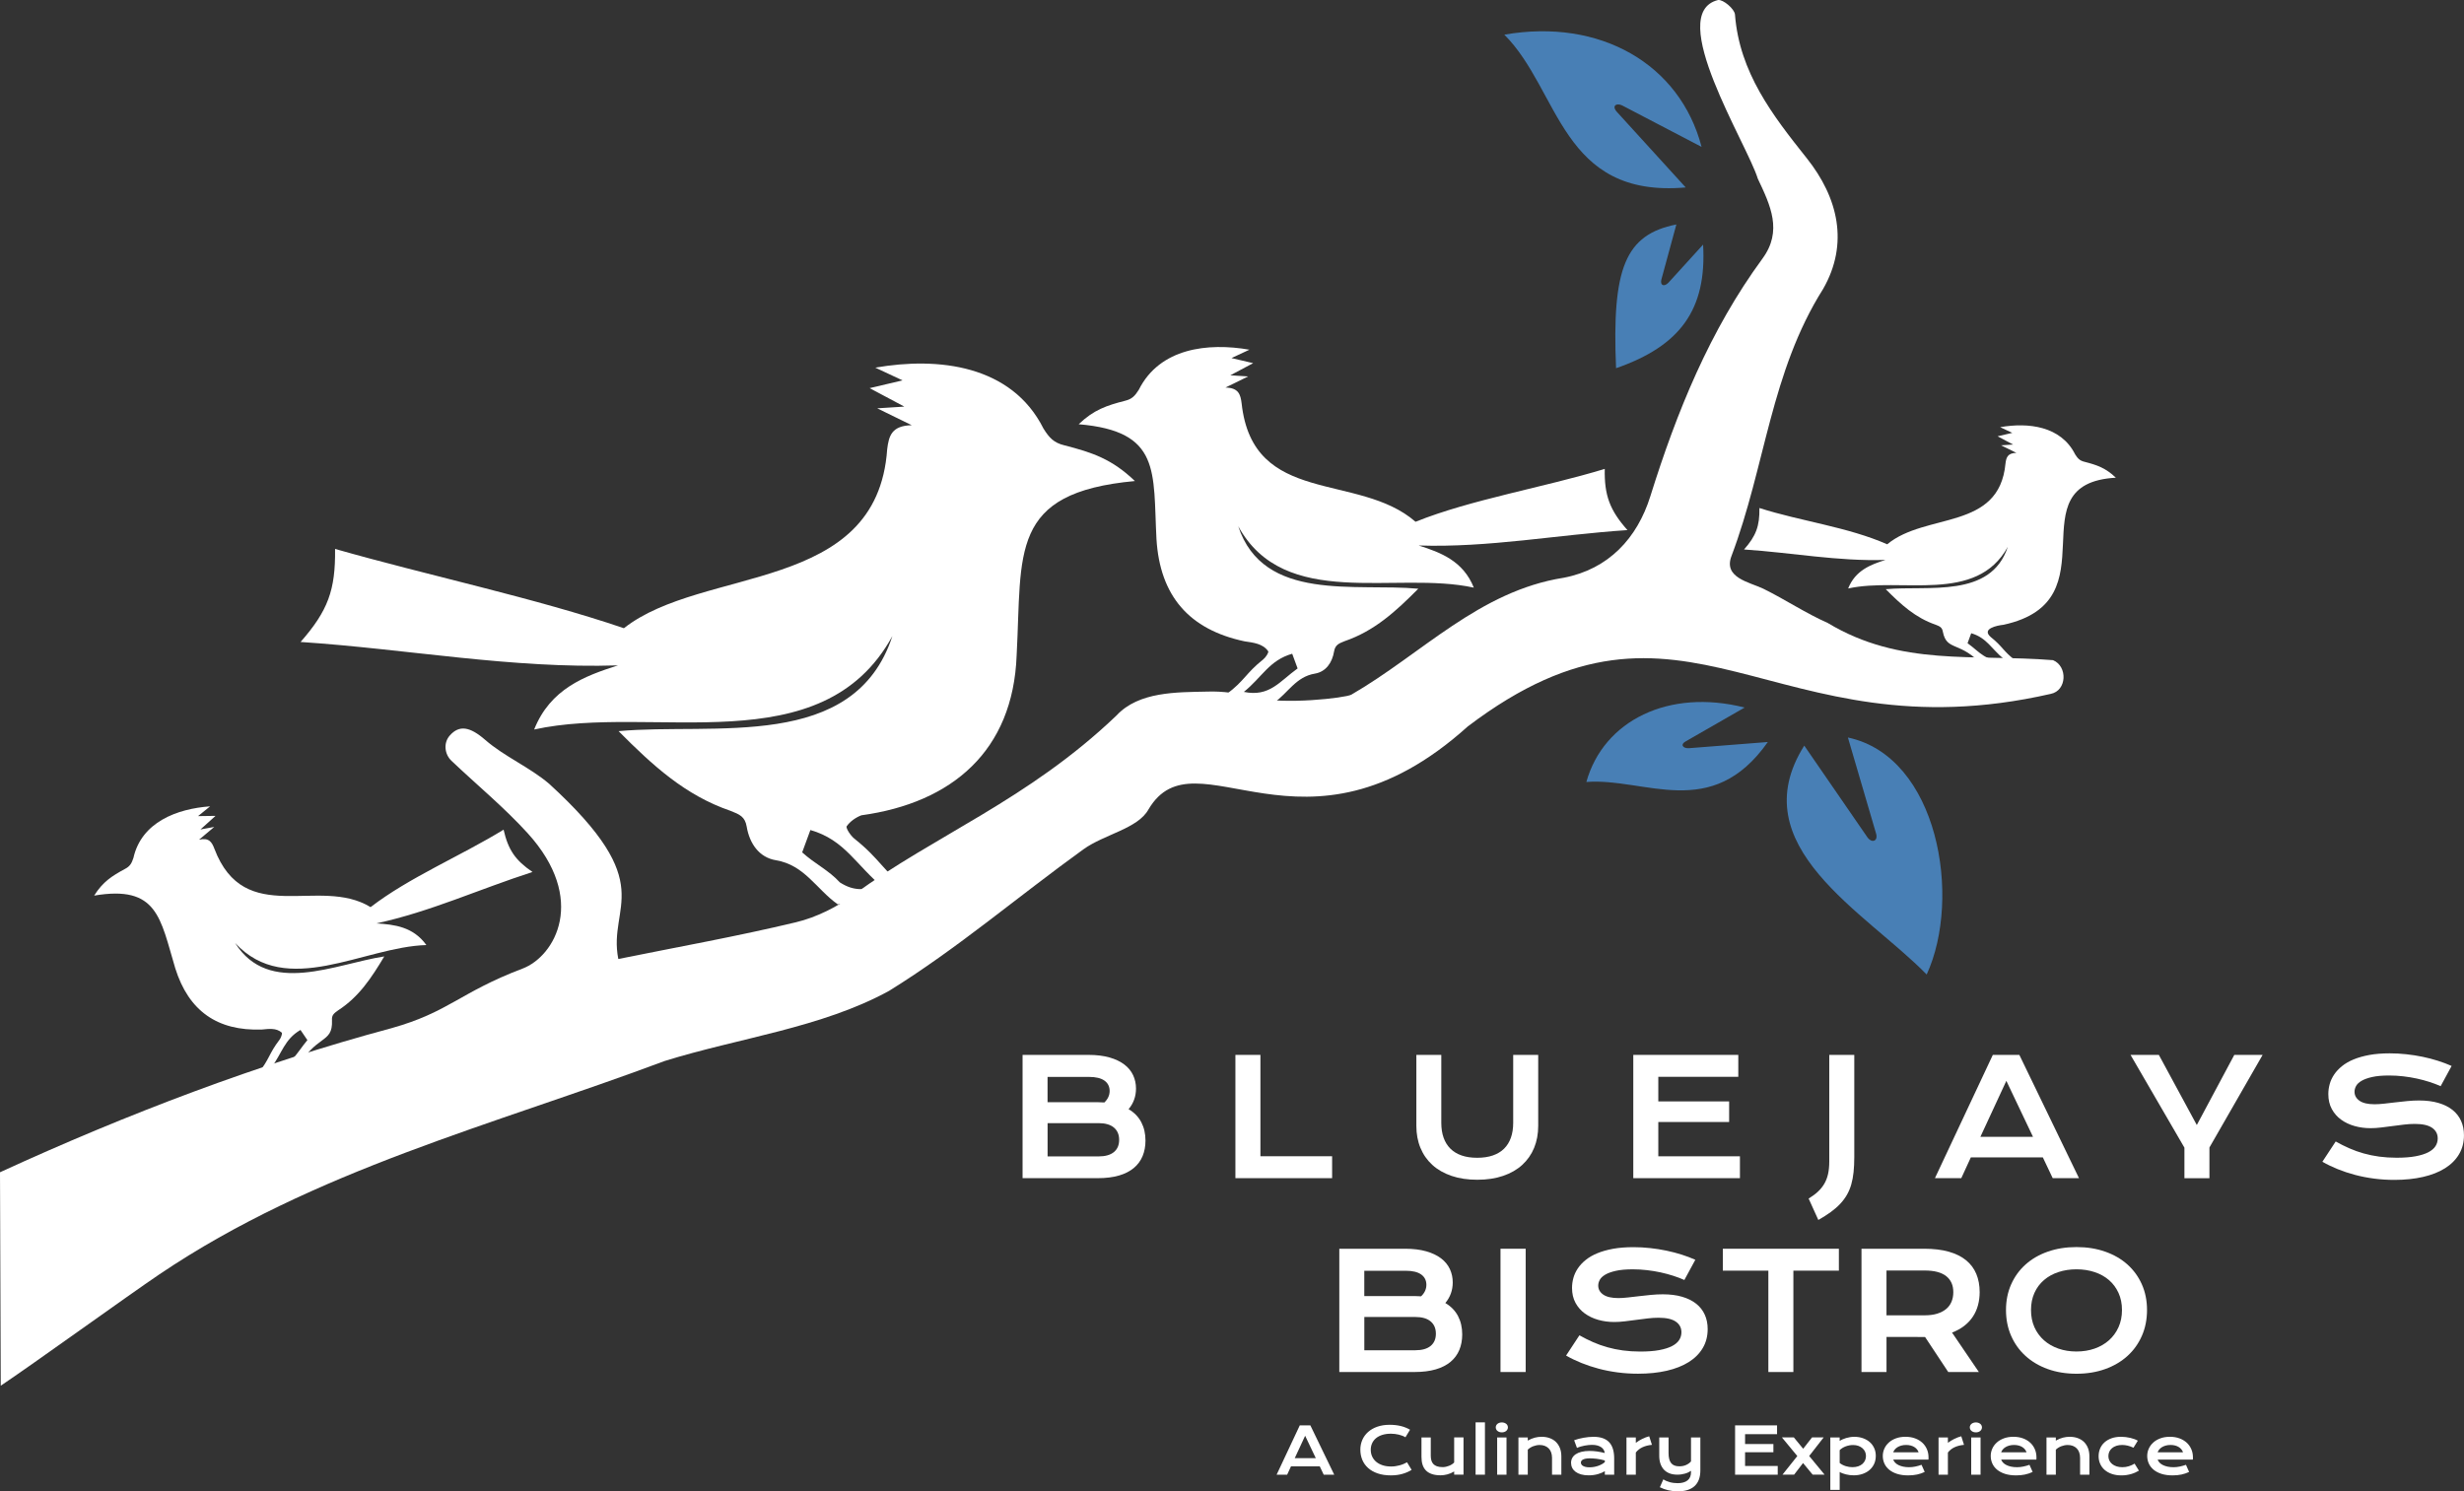 <?xml version="1.0" encoding="UTF-8"?>
<svg id="Layer_2" data-name="Layer 2" xmlns="http://www.w3.org/2000/svg" viewBox="0 0 915.17 553.99">
  <rect x="0" y="0" width="915.17" height="553.99" fill="#333333" stroke="none"/>
  <defs>
    <style>
      .cls-1 {
        fill: #fff;
      }

      .cls-2 {
        fill: #487fb5;
      }
    </style>
  </defs>
  <g id="dark_bg_copy_2" data-name="dark bg copy 2">
    <path id="bennie" class="cls-1" d="m311.16,335.94c-7.84-5.51-12.29-14.62-22.98-16.39-6.27-1.04-9.8-6.25-10.85-12.5-.62-3.71-2.67-4.53-5.96-5.83-16.91-5.78-29-16.92-41.62-29.62,35.32-3.27,87.55,7.86,101.7-35.32-26.25,47.88-88.97,24.99-133.06,34.71,6.02-15.11,18.72-19.86,31.13-23.82-39.44,1.28-78.04-6.05-117.88-8.7,10.17-11.62,12.99-19.21,12.81-34.56,35.23,10.04,74.17,18.19,107.28,29.45,29.4-23.17,94.08-12.65,97.79-66.52.61-4.94,1.67-8.74,9.12-8.88-4.77-2.34-8.04-3.94-12.82-6.28,3.92-.25,6.2-.39,10.06-.64-4.7-2.5-8.21-4.37-12.89-6.86,4.43-1.04,7.63-1.8,12.23-2.88-4.25-1.98-7.19-3.35-10.12-4.73,23.5-4.1,50.64-.94,62.46,22.63,2.11,3.37,3.81,5.27,7.71,6.21,10.5,2.7,17.71,5.1,26.25,13.28-46.95,4.33-41.86,26.48-43.93,64.84-1.34,35.31-23.88,54.69-57.67,59.33-2.08.8-4.19,2.28-5.44,4.06-.43.61,1.4,3.46,2.78,4.56,10.09,8.05,10.36,11.86,20.68,19.61m-36.95-22.76c-.85,2.3-1.91,5.2-3.05,8.3,4.75,4.31,9.81,6.58,14.01,11.17,5.56,3.48,8.34,2.43,16.34,2.09-10.36-8.39-14.31-17.82-27.29-21.56Z"/>
    <path id="branch" class="cls-1" d="m0,435.46c47.06-21.6,96.02-40.27,145.36-53.51,21.54-6.05,25.25-13.24,48.73-22.15,12.07-4.58,24.14-25.8,1.9-50.28-8.75-9.63-18.86-17.93-28.31-26.91-2.61-2.48-3.02-6.67-.64-9.37,3.55-4.04,7.52-3.31,13.17,1.6,7.21,6.27,16.46,10.1,23.77,16.33,41.25,37.73,21.67,44.85,25.67,65.07,22.01-4.46,44.13-8.41,65.96-13.64,7.72-1.85,15.46-5.77,21.89-10.51,29.32-21.63,64.4-34.93,97.18-66.3,8.28-8.93,22.39-8.63,33.59-8.88,5.94-.23,11.83.68,17.58,2.17,10.94,2.83,33.82.18,36.06-1.03,26.28-15.21,47.41-38.48,78.92-43.44,16.64-3.2,27.27-14.71,32.13-30.25,9.84-31.43,22.04-61.56,41.66-88.31,7.53-10.27,2.96-19.74-1.75-29.69-3.94-12.89-34.62-61.42-14.76-66.35,1.88-.28,6.13,3.3,6.29,5.4,1.66,21.52,13.93,37.38,26.66,53.36,11.67,14.66,15.72,31.73,6.08,48.56-19.52,30.92-21.4,65.77-34.05,99.25-3.06,8.05,6.63,9.64,11.83,12.11,8.1,3.99,15.68,9.07,23.92,12.72,27.1,16.32,54.13,11.45,83.68,13.82,5.51,2.27,5.19,11.34-.85,12.53-104.07,23.74-135.21-49.58-216.5,12.08-61.05,55.03-101.06,1.15-118.59,30.81-3.92,7.18-16.42,9.25-24.17,14.84-24.16,17.42-46.94,36.96-72.18,52.58-25.03,13.73-55.99,17.52-83.36,26.06-63.59,23.8-130.06,40.4-187.64,79.23-11.39,7.68-47.41,33.69-58.95,41.39"/>
    <path id="moe" class="cls-1" d="m455.6,257.83c6.79-5.09,6.96-7.6,13.6-12.9.91-.72,2.11-2.6,1.83-3-1.96-2.88-5.6-3.21-8.79-3.7-20.62-4.37-31.43-16.91-32.71-38-1.31-25.05,1.79-40.05-28.89-42.64,5.61-5.37,10.36-6.96,17.26-8.73,2.56-.61,3.68-1.87,5.07-4.08,7.77-15.5,25.62-17.57,41.08-14.88-1.93.9-3.86,1.8-6.66,3.11,3.03.71,5.13,1.21,8.05,1.89-3.08,1.64-5.39,2.87-8.48,4.51,2.54.16,4.04.26,6.62.42-3.14,1.54-5.3,2.59-8.43,4.13,4.9.09,5.59,2.59,6,5.84,4.19,38.4,43.32,25.47,64.6,44.02,20.59-8.27,47.58-12.73,70.28-19.64-.19,9.81,1.86,15.35,8.43,22.73-26.2,1.74-51.59,6.57-77.53,5.72,8.16,2.6,16.51,5.73,20.47,15.66-28.97-6.38-70.26,8.66-87.51-22.83,9.33,28.41,43.64,21.07,66.89,23.23-8.29,8.35-16.25,15.68-27.37,19.48-2.17.86-3.51,1.4-3.92,3.84-.69,4.11-3.01,7.54-7.13,8.22-7.03,1.16-9.96,7.16-15.12,10.78m-11.25-3.99c9.54,1.95,13.17-3.84,19.96-8.72-.75-2.04-1.45-3.95-2.01-5.46-8.54,2.46-11.14,8.67-17.95,14.18Z"/>
    <path id="maisie" class="cls-1" d="m736.69,247.54c-8.6-9.7-13.63-5.39-15.08-12.87-.28-1.65-1.19-2.02-2.66-2.6-7.54-2.58-12.93-7.54-18.55-13.2,15.74-1.46,39.02,3.51,45.33-15.74-11.7,21.34-39.65,11.14-59.3,15.47,2.68-6.73,8.34-8.85,13.87-10.61-17.58.57-34.78-2.7-52.54-3.88,4.45-5,5.84-8.75,5.71-15.4,15.56,4.97,32.81,7.02,47.47,13.48,14.31-11.91,41.6-4.97,43.93-30.01.27-2.2.75-3.89,4.06-3.96-2.13-1.04-3.58-1.76-5.71-2.8,1.75-.11,2.76-.18,4.48-.29-2.09-1.12-3.66-1.95-5.75-3.06,1.97-.46,3.4-.8,5.45-1.28-1.89-.88-3.2-1.49-4.51-2.11,10.47-1.83,22.57-.42,27.84,10.08.94,1.5,1.7,2.35,3.43,2.77,4.68,1.2,7.89,2.27,11.7,5.92-37.96,2.16-.53,45.68-41.75,54.64-2.34.24-8.29,1.44-4.72,4.54,4.5,3.59,4.62,5.29,9.22,8.74m-16.47-10.14c-.38,1.02-.85,2.32-1.36,3.7,4.61,3.31,7.06,7.23,13.53,5.91-4.62-3.74-6.38-7.94-12.16-9.61Z"/>
    <path id="abbie" class="cls-1" d="m95.92,398.63c4.21-5.17,3.86-7.12,7.91-12.41.55-.72,1.11-2.38.82-2.63-2.05-1.83-4.89-1.38-7.4-1.15-16.55.59-27.17-6.91-32.15-22.74-5.58-18.64-6.53-31-30.13-27.01,3.25-5.16,6.58-7.27,11.5-9.94,1.84-.95,2.45-2.12,3.09-4.07,2.98-13.29,16.19-18.26,28.48-19.15-1.3,1.05-2.6,2.11-4.48,3.63,2.44-.03,4.14-.05,6.49-.09-2.04,1.84-3.56,3.21-5.6,5.05,1.97-.36,3.13-.57,5.12-.94-2.1,1.77-3.54,2.98-5.64,4.75,3.75-.86,4.75.91,5.68,3.31,11.25,29.61,38.92,10.03,58.03,21.73,14.35-11.04,33.32-18.93,49.4-28.77,1.72,7.52,4.34,11.35,10.74,15.72-19.64,6.31-38.08,14.81-58,19.09,6.71.43,13.68,1.23,18.58,8.05-23.29.64-51.91,19.95-71.03-.77,12.51,19.88,37.26,7.76,55.39,4.99-4.74,7.94-9.41,15.04-17.16,20.05-1.49,1.07-2.41,1.73-2.26,3.67.37,9.05-6.02,4.9-13.35,18.71m-9.34-.9c7.64-.32,9.3-5.43,13.56-10.44-.96-1.42-1.86-2.73-2.57-3.78-6.04,3.5-6.84,8.72-10.99,14.22Z"/>
    <path class="cls-2" d="m686.33,273.96c33.51,7.11,42.42,59.5,29.27,88.04-22.67-23.23-69.03-47.65-45.47-85.03,8.16,11.84,15.78,22.91,23.4,33.98,1.68,2.42,4.12,1.54,3.27-1.33-3.43-11.68-6.85-23.36-10.46-35.66Z"/>
    <path class="cls-2" d="m626.1,69.63c-10.08-11.07-17.78-19.52-25.48-27.98-2.19-2.35-.22-3.51,1.87-2.49,9.5,4.96,19,9.92,29.5,15.4-8.02-30.76-37.68-47.89-73.26-41.69,20.74,20.76,21.03,60.81,67.37,56.76Z"/>
    <path class="cls-2" d="m656.61,275.62c-20.92,29.75-45.54,13.2-67.41,14.86,6.4-22.87,30.67-34.79,58.78-27.65-8.32,4.78-15.02,8.62-21.72,12.47-2.32,1.17-1.31,2.76,1.04,2.63,8.25-.65,16.49-1.3,29.31-2.3Z"/>
    <path class="cls-2" d="m600.23,136.78c23.83-8.27,33.73-21.76,32.33-45.92-4.83,5.3-8.87,9.74-12.9,14.18-1.62,1.63-3.12.97-2.61-1.16,1.83-6.71,3.65-13.42,5.58-20.5-18.98,3.78-23.98,16.16-22.4,53.4Z"/>
    <g>
      <path class="cls-1" d="m379.8,391.86h24.46c2.99,0,5.59.32,7.81.95,2.22.63,4.06,1.51,5.52,2.62s2.55,2.44,3.27,3.97c.71,1.53,1.07,3.19,1.07,4.97,0,2.91-.92,5.46-2.75,7.65,2.11,1.25,3.68,2.87,4.72,4.86,1.04,1.99,1.55,4.26,1.55,6.8,0,2.13-.36,4.05-1.07,5.77-.71,1.72-1.8,3.19-3.25,4.41-1.46,1.22-3.29,2.16-5.51,2.81-2.22.65-4.83.98-7.84.98h-27.98v-45.79Zm28.04,17.58c.8,0,1.58.03,2.34.09,1.31-1.25,1.96-2.68,1.96-4.28s-.65-2.94-1.95-3.85c-1.3-.91-3.2-1.36-5.7-1.36h-15.41v9.4h18.75Zm.18,20.13c2.5,0,4.4-.54,5.7-1.61,1.3-1.07,1.95-2.59,1.95-4.54s-.65-3.48-1.95-4.57c-1.3-1.09-3.2-1.64-5.7-1.64h-18.93v12.36h18.93Z"/>
      <path class="cls-1" d="m458.85,391.86h9.29v37.65h26.63v8.14h-35.92v-45.79Z"/>
      <path class="cls-1" d="m526.03,391.86h9.29v25.22c0,2.07.28,3.91.85,5.52.57,1.61,1.41,2.97,2.53,4.09,1.12,1.11,2.51,1.96,4.17,2.53,1.66.58,3.59.86,5.8.86s4.12-.29,5.79-.86c1.67-.58,3.07-1.42,4.19-2.53,1.12-1.11,1.97-2.48,2.53-4.09.57-1.61.85-3.45.85-5.52v-25.22h9.29v26.34c0,3.01-.51,5.74-1.52,8.2-1.02,2.46-2.49,4.57-4.42,6.33s-4.3,3.12-7.1,4.07c-2.8.96-6,1.44-9.59,1.44s-6.79-.48-9.59-1.44c-2.8-.96-5.17-2.31-7.1-4.07s-3.41-3.87-4.42-6.33c-1.02-2.46-1.52-5.2-1.52-8.2v-26.34Z"/>
      <path class="cls-1" d="m606.64,391.86h38.99v8.14h-29.71v9.14h26.31v7.65h-26.31v12.74h30.32v8.12h-39.61v-45.79Z"/>
      <path class="cls-1" d="m671.74,445.24c1.35-.82,2.5-1.68,3.47-2.58.97-.9,1.76-1.89,2.39-2.97.62-1.08,1.08-2.29,1.38-3.63.29-1.34.44-2.86.44-4.56v-39.64h9.29v37.97c0,2.03-.09,3.88-.26,5.55s-.46,3.2-.86,4.6c-.4,1.4-.94,2.68-1.61,3.85s-1.5,2.29-2.49,3.34c-.99,1.06-2.15,2.07-3.49,3.05-1.34.98-2.89,1.96-4.64,2.96l-3.6-7.94Z"/>
      <path class="cls-1" d="m740.18,391.86h9.84l22.15,45.79h-9.76l-3.66-7.71h-26.75l-3.54,7.71h-9.79l21.5-45.79Zm14.91,30.44l-9.9-20.8-9.64,20.8h19.54Z"/>
      <path class="cls-1" d="m811.33,426.32l-20.01-34.45h10.52l14.09,26.04,13.92-26.04h10.52l-19.75,34.39v11.4h-9.29v-11.34Z"/>
      <path class="cls-1" d="m867.53,424.03c1.66.94,3.34,1.78,5.05,2.53,1.71.75,3.48,1.39,5.32,1.9,1.84.52,3.76.91,5.79,1.19,2.02.27,4.17.41,6.46.41,2.75,0,5.1-.18,7.03-.54,1.93-.36,3.51-.86,4.73-1.49,1.22-.63,2.11-1.39,2.67-2.27s.83-1.84.83-2.87c0-1.66-.69-2.97-2.08-3.94-1.39-.97-3.53-1.45-6.42-1.45-1.27,0-2.61.08-4.01.25-1.41.17-2.83.35-4.26.54-1.44.2-2.85.38-4.25.54-1.4.17-2.71.25-3.94.25-2.05,0-4.02-.26-5.9-.79-1.89-.53-3.56-1.32-5.01-2.37-1.46-1.05-2.61-2.37-3.47-3.96-.86-1.58-1.29-3.43-1.29-5.54,0-1.25.17-2.49.51-3.72.34-1.23.89-2.41,1.64-3.53.75-1.12,1.72-2.17,2.92-3.13,1.19-.97,2.63-1.8,4.32-2.5,1.69-.7,3.64-1.25,5.86-1.66,2.22-.4,4.74-.6,7.57-.6,2.05,0,4.11.11,6.18.34,2.07.22,4.09.54,6.05.95s3.85.9,5.67,1.48c1.82.58,3.51,1.22,5.07,1.92l-4.07,7.5c-1.29-.57-2.68-1.09-4.16-1.57-1.48-.48-3.04-.89-4.66-1.25-1.62-.35-3.3-.63-5.02-.83s-3.49-.31-5.29-.31c-2.56,0-4.66.19-6.31.56-1.65.37-2.96.85-3.94,1.42-.98.58-1.66,1.22-2.04,1.93-.38.71-.57,1.42-.57,2.12,0,1.37.62,2.49,1.85,3.35,1.23.87,3.11,1.3,5.62,1.3,1.02,0,2.18-.07,3.5-.22s2.71-.31,4.16-.48c1.45-.18,2.94-.34,4.45-.48,1.51-.15,2.98-.22,4.41-.22,2.7,0,5.08.3,7.16.91,2.08.61,3.82,1.47,5.23,2.59,1.41,1.12,2.47,2.48,3.19,4.07.72,1.59,1.08,3.37,1.08,5.35,0,2.64-.61,4.99-1.83,7.05-1.22,2.06-2.96,3.8-5.21,5.21-2.26,1.42-4.98,2.49-8.16,3.22-3.18.73-6.73,1.1-10.63,1.1-2.58,0-5.1-.16-7.56-.48s-4.82-.78-7.08-1.38c-2.26-.6-4.4-1.31-6.45-2.14-2.04-.83-3.93-1.74-5.67-2.74l4.95-7.53Z"/>
      <path class="cls-1" d="m497.44,463.87h24.46c2.99,0,5.59.32,7.81.95,2.22.63,4.06,1.51,5.52,2.62s2.55,2.44,3.27,3.97c.71,1.53,1.07,3.19,1.07,4.97,0,2.91-.92,5.46-2.75,7.65,2.11,1.25,3.68,2.87,4.72,4.86,1.04,1.99,1.55,4.26,1.55,6.8,0,2.13-.36,4.05-1.07,5.77-.71,1.72-1.8,3.19-3.25,4.41-1.46,1.22-3.29,2.16-5.51,2.81-2.22.65-4.83.98-7.84.98h-27.98v-45.79Zm28.04,17.58c.8,0,1.58.03,2.34.09,1.31-1.25,1.96-2.68,1.96-4.28s-.65-2.94-1.95-3.85c-1.3-.91-3.2-1.36-5.7-1.36h-15.41v9.4h18.75Zm.18,20.13c2.5,0,4.4-.54,5.7-1.61,1.3-1.07,1.95-2.59,1.95-4.54s-.65-3.48-1.95-4.57c-1.3-1.09-3.2-1.64-5.7-1.64h-18.93v12.36h18.93Z"/>
      <path class="cls-1" d="m557.31,463.87h9.35v45.79h-9.35v-45.79Z"/>
      <path class="cls-1" d="m586.63,496.03c1.66.94,3.34,1.78,5.05,2.53,1.71.75,3.48,1.39,5.32,1.9,1.84.52,3.76.91,5.79,1.19,2.02.27,4.17.41,6.46.41,2.75,0,5.1-.18,7.03-.54s3.51-.86,4.73-1.49c1.22-.63,2.11-1.39,2.67-2.27s.83-1.84.83-2.87c0-1.66-.69-2.97-2.08-3.94-1.39-.97-3.53-1.45-6.42-1.45-1.27,0-2.61.08-4.01.25s-2.83.35-4.26.54-2.85.38-4.25.54c-1.4.17-2.71.25-3.94.25-2.05,0-4.02-.26-5.9-.79-1.89-.53-3.56-1.32-5.01-2.37-1.46-1.05-2.61-2.37-3.47-3.96-.86-1.58-1.29-3.43-1.29-5.54,0-1.25.17-2.49.51-3.72.34-1.23.89-2.41,1.64-3.53.75-1.12,1.72-2.17,2.92-3.13,1.19-.97,2.63-1.8,4.32-2.5,1.69-.7,3.64-1.25,5.86-1.66,2.22-.4,4.74-.6,7.57-.6,2.05,0,4.11.11,6.18.34,2.07.22,4.09.54,6.05.95s3.85.9,5.67,1.48,3.51,1.22,5.07,1.92l-4.07,7.5c-1.29-.57-2.68-1.09-4.16-1.57-1.48-.48-3.04-.89-4.66-1.25-1.62-.35-3.3-.63-5.02-.83s-3.49-.31-5.29-.31c-2.56,0-4.66.19-6.31.56-1.65.37-2.96.84-3.94,1.42-.98.58-1.66,1.22-2.04,1.93s-.57,1.42-.57,2.12c0,1.37.62,2.49,1.85,3.35s3.11,1.3,5.62,1.3c1.02,0,2.18-.07,3.5-.22s2.71-.31,4.16-.48c1.45-.18,2.94-.34,4.45-.48,1.51-.15,2.98-.22,4.41-.22,2.7,0,5.08.3,7.16.91s3.82,1.47,5.23,2.59,2.47,2.48,3.19,4.07c.72,1.59,1.08,3.37,1.08,5.35,0,2.64-.61,4.99-1.83,7.05-1.22,2.06-2.96,3.8-5.21,5.21s-4.98,2.49-8.16,3.22c-3.18.73-6.73,1.1-10.63,1.1-2.58,0-5.1-.16-7.56-.48s-4.82-.78-7.08-1.38-4.4-1.31-6.45-2.14c-2.04-.83-3.93-1.74-5.67-2.74l4.95-7.53Z"/>
      <path class="cls-1" d="m656.79,472.01h-16.9v-8.14h43.1v8.14h-16.9v37.65h-9.29v-37.65Z"/>
      <path class="cls-1" d="m691.39,463.87h23.29c3.52,0,6.56.37,9.14,1.1s4.72,1.79,6.42,3.18,2.96,3.08,3.79,5.07c.83,1.99,1.25,4.25,1.25,6.77,0,1.7-.21,3.32-.62,4.85s-1.04,2.94-1.89,4.23-1.92,2.44-3.21,3.44-2.8,1.84-4.54,2.5l9.96,14.65h-11.37l-8.61-13.01h-.26l-14.06-.03v13.04h-9.29v-45.79Zm23.53,24.73c1.76,0,3.3-.21,4.61-.62s2.42-.99,3.31-1.73c.89-.74,1.55-1.65,1.99-2.71s.66-2.25.66-3.56c0-2.56-.88-4.54-2.64-5.93s-4.4-2.09-7.94-2.09h-14.24v16.64h14.24Z"/>
      <path class="cls-1" d="m745.06,486.63c0-3.46.63-6.62,1.9-9.49,1.27-2.87,3.05-5.34,5.35-7.4,2.29-2.06,5.05-3.66,8.26-4.79,3.21-1.13,6.77-1.7,10.68-1.7s7.44.57,10.66,1.7,5.98,2.73,8.28,4.79c2.29,2.06,4.08,4.53,5.35,7.4,1.27,2.87,1.9,6.04,1.9,9.49s-.63,6.67-1.9,9.57c-1.27,2.9-3.05,5.4-5.35,7.48-2.3,2.09-5.05,3.72-8.28,4.88s-6.78,1.74-10.66,1.74-7.47-.58-10.68-1.74c-3.21-1.16-5.97-2.79-8.26-4.88-2.3-2.09-4.08-4.58-5.35-7.48-1.27-2.9-1.9-6.09-1.9-9.57Zm9.29,0c0,2.36.42,4.49,1.27,6.39s2.03,3.51,3.54,4.85c1.51,1.34,3.3,2.37,5.36,3.09,2.06.72,4.3,1.08,6.72,1.08s4.66-.36,6.72-1.08c2.06-.72,3.84-1.75,5.35-3.09,1.5-1.34,2.69-2.95,3.54-4.85.86-1.89,1.29-4.02,1.29-6.39s-.43-4.48-1.29-6.36c-.86-1.88-2.04-3.46-3.54-4.76-1.5-1.3-3.29-2.29-5.35-2.97-2.06-.68-4.3-1.03-6.72-1.03s-4.66.34-6.72,1.03c-2.06.68-3.85,1.67-5.36,2.97-1.51,1.3-2.7,2.89-3.54,4.76s-1.27,3.99-1.27,6.36Z"/>
    </g>
    <g>
      <path class="cls-1" d="m482.75,529.48h3.94l8.86,18.32h-3.9l-1.46-3.08h-10.7l-1.42,3.08h-3.91l8.6-18.32Zm5.96,12.18l-3.96-8.32-3.86,8.32h7.82Z"/>
      <path class="cls-1" d="m505.25,538.53c0-1.3.25-2.52.74-3.65s1.21-2.11,2.14-2.94,2.07-1.49,3.42-1.96,2.87-.71,4.58-.71c1.49,0,2.86.15,4.11.45s2.4.76,3.47,1.38l-1.71,2.81c-.32-.21-.69-.4-1.11-.56s-.86-.3-1.34-.42-.96-.2-1.46-.26-1-.09-1.49-.09c-1.19,0-2.25.15-3.18.44s-1.71.7-2.35,1.23-1.12,1.16-1.45,1.89-.5,1.53-.5,2.41.17,1.74.52,2.5.84,1.41,1.49,1.96,1.45.98,2.39,1.29,2.01.46,3.19.46c.54,0,1.07-.04,1.61-.12s1.04-.19,1.54-.32.97-.3,1.44-.49.89-.4,1.29-.63l1.71,2.81c-1,.64-2.16,1.14-3.47,1.51s-2.71.54-4.18.54c-1.88,0-3.54-.24-4.96-.73s-2.61-1.16-3.56-2.02-1.67-1.86-2.15-3.02-.72-2.41-.72-3.74Z"/>
      <path class="cls-1" d="m527.95,533.96h3.46v6.75c0,.64.07,1.22.21,1.75s.38.98.72,1.35.79.67,1.36.87,1.27.31,2.12.31c.4,0,.8-.04,1.21-.13s.8-.21,1.18-.36.72-.33,1.05-.54.6-.44.84-.69v-9.32h3.47v13.84h-3.47v-1.18c-.85.51-1.71.87-2.57,1.09s-1.68.33-2.45.33c-1.27,0-2.35-.15-3.25-.46s-1.64-.75-2.21-1.33-.99-1.3-1.26-2.14-.4-1.81-.4-2.9v-7.24Z"/>
      <path class="cls-1" d="m548.06,528.36h3.47v19.44h-3.47v-19.44Z"/>
      <path class="cls-1" d="m557.8,532.08c-.34,0-.65-.05-.93-.15s-.51-.23-.71-.4-.35-.36-.45-.59-.16-.46-.16-.71.05-.5.16-.72.26-.42.45-.58.43-.29.71-.39.59-.15.93-.15.67.05.94.15.51.23.71.39.35.36.45.58.16.46.16.72-.05.49-.16.71-.26.42-.45.59-.43.3-.71.4-.59.15-.94.15Zm-1.73,1.89h3.47v13.83h-3.47v-13.83Z"/>
      <path class="cls-1" d="m563.97,533.97h3.47v1.17c.92-.52,1.8-.89,2.64-1.1s1.66-.32,2.47-.32c1.05,0,2.03.15,2.93.46s1.68.77,2.33,1.38,1.17,1.37,1.54,2.28.56,1.96.56,3.16v6.8h-3.46v-6.23c0-.76-.11-1.44-.32-2.03s-.52-1.1-.93-1.51-.89-.72-1.46-.94-1.22-.32-1.93-.32c-.38,0-.76.04-1.15.12s-.78.19-1.16.33-.74.32-1.1.54-.67.46-.96.73v9.32h-3.47v-13.83Z"/>
      <path class="cls-1" d="m583.51,543.44c0-.66.14-1.27.43-1.82s.72-1.02,1.3-1.41,1.3-.7,2.16-.91,1.87-.32,3.02-.32c.85,0,1.75.06,2.69.19s1.91.32,2.91.57c-.04-.44-.17-.84-.4-1.21s-.54-.69-.94-.96-.89-.48-1.45-.63-1.21-.22-1.93-.22c-.39,0-.82.02-1.29.07s-.95.12-1.45.21-.99.21-1.48.35-.94.31-1.37.5l-1.05-2.85c.52-.19,1.08-.36,1.68-.52s1.21-.29,1.83-.4,1.25-.2,1.88-.26,1.23-.09,1.82-.09c2.59,0,4.51.66,5.77,1.98s1.89,3.34,1.89,6.07v6.02h-3.47v-1.3c-.36.21-.75.41-1.18.6s-.89.35-1.39.49-1.04.25-1.61.33-1.18.12-1.82.12c-1.08,0-2.03-.12-2.84-.35s-1.5-.56-2.04-.97-.96-.9-1.24-1.46-.42-1.17-.42-1.82Zm3.66-.12c0,.23.06.44.18.65s.3.39.56.55.59.29.99.39.89.15,1.46.15c.61,0,1.2-.05,1.77-.16s1.1-.25,1.59-.43.94-.39,1.34-.62.73-.48,1-.73v-.61c-.53-.15-1.06-.27-1.58-.38s-1.02-.18-1.49-.24-.92-.1-1.34-.12-.78-.04-1.1-.04c-.65,0-1.19.04-1.62.13s-.78.2-1.04.35-.45.31-.56.51-.16.4-.16.61Z"/>
      <path class="cls-1" d="m604.1,533.97h3.47v1.99c.77-.57,1.57-1.06,2.43-1.48s1.7-.73,2.54-.95l1.02,3.18c-1.34.13-2.51.43-3.52.9s-1.83,1.12-2.47,1.96v8.23h-3.47v-13.83Z"/>
      <path class="cls-1" d="m617.78,549.53c.36.23.75.44,1.17.62s.86.33,1.32.45.92.21,1.4.26.95.09,1.42.09c1.59,0,2.82-.34,3.69-1.03s1.29-1.71,1.29-3.08v-.47c-.3.21-.65.4-1.03.58s-.79.33-1.22.45-.89.22-1.37.29-.97.1-1.46.1c-1.05,0-2-.15-2.83-.46s-1.54-.76-2.11-1.36-1.01-1.33-1.32-2.21-.46-1.88-.46-3v-6.8h3.46v5.84c0,1.67.32,2.9.96,3.7s1.64,1.19,3.02,1.19c.97,0,1.83-.17,2.57-.51s1.34-.78,1.79-1.31v-8.91h3.47v12.25c0,1.32-.19,2.47-.56,3.44s-.92,1.78-1.63,2.42-1.59,1.12-2.63,1.44-2.22.47-3.54.47-2.49-.14-3.61-.41-2.14-.64-3.07-1.11l1.29-2.93Z"/>
      <path class="cls-1" d="m644.43,529.48h15.6v3.26h-11.88v3.66h10.52v3.06h-10.52v5.1h12.13v3.25h-15.84v-18.32Z"/>
      <path class="cls-1" d="m667.55,540.88l-5.72-6.93h4.43l3.47,4.22,3.29-4.22h4.32l-5.38,6.91,5.72,6.93h-4.43l-3.57-4.32-3.32,4.32h-4.32l5.51-6.91Z"/>
      <path class="cls-1" d="m683.28,553.45h-3.47v-19.48h3.47v1.3c.3-.21.66-.41,1.08-.6s.86-.35,1.34-.49.97-.25,1.48-.33,1.02-.12,1.52-.12c1.17,0,2.25.17,3.23.52s1.82.83,2.53,1.45,1.25,1.37,1.65,2.24.59,1.83.59,2.89-.21,2.1-.62,2.98-.99,1.64-1.72,2.27-1.6,1.11-2.6,1.45-2.09.51-3.26.51c-.5,0-.99-.03-1.48-.09s-.96-.15-1.41-.26-.87-.24-1.27-.39-.74-.32-1.05-.5v6.64Zm0-10c.35.28.72.52,1.11.71s.79.36,1.2.48.82.22,1.23.28.82.09,1.21.09c.8,0,1.51-.11,2.13-.32s1.14-.51,1.57-.88.75-.82.98-1.32.34-1.06.34-1.65c0-.55-.11-1.08-.33-1.57s-.54-.92-.96-1.29-.92-.66-1.51-.88-1.25-.32-1.99-.32c-.47,0-.94.04-1.41.13s-.92.22-1.35.38-.84.36-1.22.6-.71.5-.99.79v4.79Z"/>
      <path class="cls-1" d="m699.3,540.84c0-.94.19-1.83.57-2.69s.93-1.61,1.65-2.27,1.6-1.18,2.64-1.57,2.23-.59,3.56-.59,2.51.2,3.57.59,1.96.94,2.7,1.62,1.3,1.5,1.7,2.43.59,1.93.59,2.99c0,.13,0,.28,0,.43s-.01.29-.03.42h-13.08c.15.41.39.79.72,1.14s.75.64,1.25.89,1.08.44,1.73.58,1.38.21,2.18.21,1.59-.08,2.38-.25,1.54-.38,2.26-.64l1.17,2.65c-.45.21-.91.4-1.38.56s-.95.29-1.45.4-1.03.19-1.58.24-1.13.08-1.74.08c-1.55,0-2.92-.19-4.09-.56s-2.15-.89-2.94-1.54-1.38-1.41-1.78-2.29-.6-1.82-.6-2.82Zm13.3-1.35c-.12-.38-.32-.74-.58-1.07s-.59-.62-.98-.87-.84-.44-1.36-.58-1.08-.21-1.7-.21c-.66,0-1.25.07-1.79.22s-1.01.35-1.42.6-.74.54-1.01.87-.47.68-.59,1.04h9.43Z"/>
      <path class="cls-1" d="m720.01,533.97h3.47v1.99c.77-.57,1.57-1.06,2.43-1.48s1.7-.73,2.54-.95l1.02,3.18c-1.34.13-2.51.43-3.52.9s-1.83,1.12-2.47,1.96v8.23h-3.47v-13.83Z"/>
      <path class="cls-1" d="m733.87,532.08c-.34,0-.65-.05-.93-.15s-.51-.23-.71-.4-.35-.36-.45-.59-.16-.46-.16-.71.05-.5.16-.72.26-.42.45-.58.43-.29.71-.39.59-.15.93-.15.67.05.94.15.51.23.71.39.35.36.45.58.16.46.16.72-.05.49-.16.71-.26.42-.45.59-.43.3-.71.4-.59.15-.94.15Zm-1.73,1.89h3.47v13.83h-3.47v-13.83Z"/>
      <path class="cls-1" d="m739.39,540.84c0-.94.19-1.83.57-2.69s.93-1.61,1.65-2.27,1.6-1.18,2.64-1.57,2.23-.59,3.56-.59,2.51.2,3.57.59,1.96.94,2.7,1.62,1.3,1.5,1.7,2.43.59,1.93.59,2.99c0,.13,0,.28,0,.43s-.01.29-.03.42h-13.08c.15.41.39.79.72,1.14s.75.64,1.25.89,1.08.44,1.73.58,1.38.21,2.18.21,1.59-.08,2.38-.25,1.54-.38,2.26-.64l1.17,2.65c-.45.21-.91.4-1.38.56s-.95.29-1.45.4-1.03.19-1.58.24-1.13.08-1.74.08c-1.55,0-2.92-.19-4.09-.56s-2.15-.89-2.94-1.54-1.38-1.41-1.78-2.29-.6-1.82-.6-2.82Zm13.3-1.35c-.12-.38-.32-.74-.58-1.07s-.59-.62-.98-.87-.84-.44-1.36-.58-1.08-.21-1.7-.21c-.66,0-1.25.07-1.79.22s-1.01.35-1.42.6-.74.54-1.01.87-.47.68-.59,1.04h9.43Z"/>
      <path class="cls-1" d="m760.1,533.97h3.47v1.17c.92-.52,1.8-.89,2.64-1.1s1.66-.32,2.47-.32c1.05,0,2.03.15,2.93.46s1.68.77,2.33,1.38,1.17,1.37,1.54,2.28.56,1.96.56,3.16v6.8h-3.46v-6.23c0-.76-.11-1.44-.32-2.03s-.52-1.1-.93-1.51-.89-.72-1.46-.94-1.22-.32-1.93-.32c-.38,0-.76.04-1.15.12s-.78.19-1.16.33-.74.32-1.1.54-.67.46-.96.73v9.32h-3.47v-13.83Z"/>
      <path class="cls-1" d="m779.46,540.92c0-1.02.19-1.96.56-2.84s.91-1.64,1.63-2.29,1.59-1.15,2.62-1.52,2.22-.55,3.54-.55c.58,0,1.16.04,1.75.11s1.15.17,1.69.3,1.05.28,1.53.46.89.37,1.24.58l-1.61,2.61c-.76-.35-1.47-.61-2.15-.77s-1.36-.25-2.06-.25c-.8,0-1.51.1-2.14.31s-1.17.5-1.61.87-.78.81-1.01,1.31-.35,1.05-.35,1.65.12,1.14.37,1.65.59.94,1.04,1.3.99.65,1.63.86,1.35.31,2.13.31c.86,0,1.67-.12,2.43-.36s1.47-.57,2.13-.97l1.61,2.61c-.41.25-.86.48-1.35.7s-1,.4-1.55.56-1.13.28-1.73.37-1.23.13-1.88.13c-1.32,0-2.5-.18-3.55-.54s-1.93-.86-2.66-1.49-1.28-1.39-1.67-2.26-.58-1.81-.58-2.84Z"/>
      <path class="cls-1" d="m797.51,540.84c0-.94.19-1.83.57-2.69s.93-1.61,1.65-2.27,1.6-1.18,2.64-1.57,2.23-.59,3.56-.59,2.51.2,3.57.59,1.96.94,2.7,1.62,1.3,1.5,1.7,2.43.59,1.93.59,2.99c0,.13,0,.28,0,.43s-.01.29-.03.42h-13.08c.15.41.39.79.72,1.14s.75.64,1.25.89,1.08.44,1.73.58,1.38.21,2.18.21,1.59-.08,2.38-.25,1.54-.38,2.26-.64l1.17,2.65c-.45.21-.91.4-1.38.56s-.95.29-1.45.4-1.03.19-1.58.24-1.13.08-1.74.08c-1.55,0-2.92-.19-4.09-.56s-2.15-.89-2.94-1.54-1.38-1.41-1.78-2.29-.6-1.82-.6-2.82Zm13.3-1.35c-.12-.38-.32-.74-.58-1.07s-.59-.62-.98-.87-.84-.44-1.36-.58-1.08-.21-1.7-.21c-.66,0-1.25.07-1.79.22s-1.01.35-1.42.6-.74.54-1.01.87-.47.68-.59,1.04h9.43Z"/>
    </g>
  </g>
</svg>
